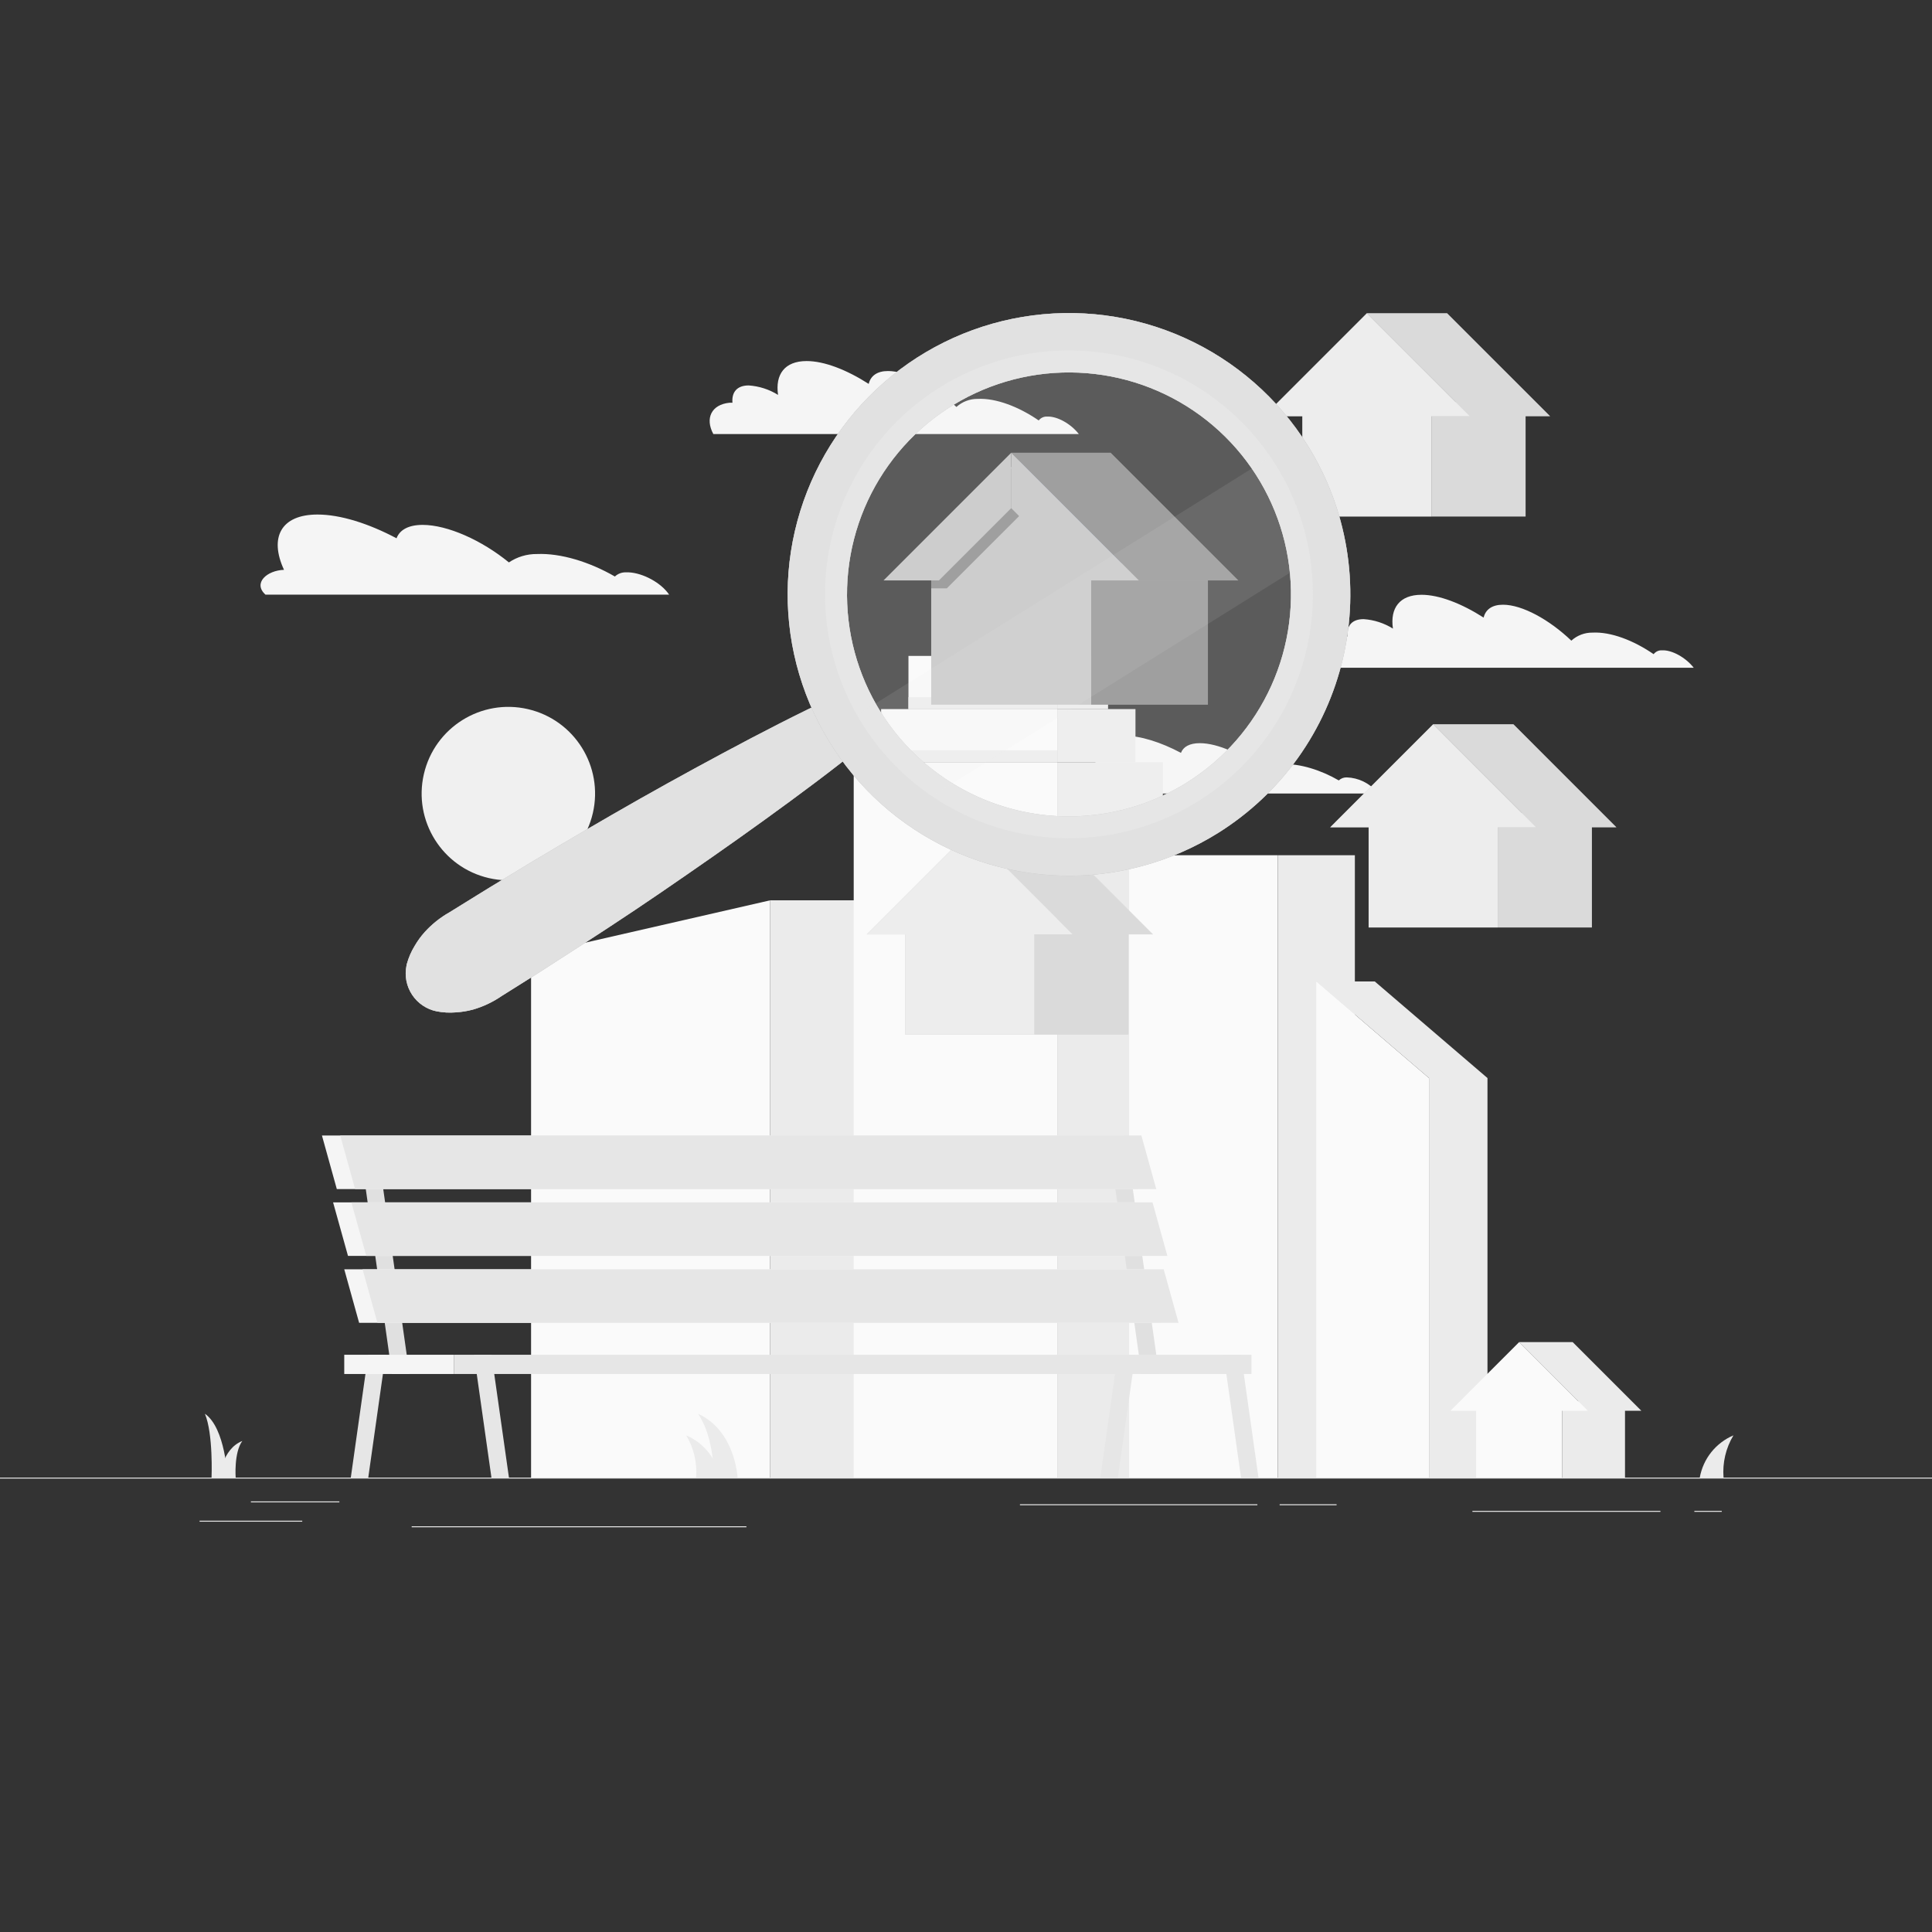 <svg width="219" height="219" viewBox="0 0 219 219" fill="none" xmlns="http://www.w3.org/2000/svg">
<rect x="0" y="0" width="219" height="219" fill="#333333" stroke="none"/>
<g clip-path="url(#clip0_1009_2423)">
<path d="M219 167.491H0V167.601H219V167.491Z" fill="#E6E6E6"/>
<path d="M34.26 172.379H22.623V172.489H34.26V172.379Z" fill="#E6E6E6"/>
<path d="M38.47 170.189H28.439V170.299H38.47V170.189Z" fill="#E6E6E6"/>
<path d="M142.529 170.513H115.614V170.623H142.529V170.513Z" fill="#E6E6E6"/>
<path d="M151.508 170.513H145.052V170.623H151.508V170.513Z" fill="#E6E6E6"/>
<path d="M188.217 171.262H166.904V171.372H188.217V171.262Z" fill="#E6E6E6"/>
<path d="M84.609 173.01H46.665V173.12H84.609V173.01Z" fill="#E6E6E6"/>
<path d="M195.168 171.262H192.063V171.372H195.168V171.262Z" fill="#E6E6E6"/>
<path d="M67.202 92.165C68.421 86.876 65.121 81.599 59.832 80.38C54.542 79.161 49.266 82.46 48.047 87.75C46.827 93.039 50.127 98.316 55.416 99.535C60.706 100.754 65.982 97.455 67.202 92.165Z" fill="#F0F0F0"/>
<path d="M124.646 87.924C123.424 85.296 124.396 83.391 127.392 83.391C129.267 83.391 131.597 84.135 133.866 85.34C134.124 84.652 134.843 84.241 136.003 84.241C138.049 84.241 140.865 85.515 143.073 87.307C143.754 86.851 144.557 86.611 145.377 86.619C147.334 86.54 149.7 87.272 151.758 88.463C151.879 88.348 152.021 88.259 152.177 88.201C152.333 88.142 152.499 88.115 152.665 88.121C153.317 88.143 153.958 88.301 154.546 88.586C155.133 88.87 155.655 89.274 156.077 89.772C156.125 89.829 156.164 89.891 156.208 89.948H123.126C122.079 89.015 123.236 87.972 124.646 87.924Z" fill="#F5F5F5"/>
<path d="M60.199 108.261L87.302 102.054V167.491H60.199V108.261Z" fill="#FAFAFA"/>
<path d="M101.366 102.054H87.302V167.491H101.366V102.054Z" fill="#EBEBEB"/>
<path d="M96.772 167.491H119.841L119.841 86.404H96.772L96.772 167.491Z" fill="#FAFAFA"/>
<path d="M131.812 86.404H119.841V167.491H131.812V86.404Z" fill="#EBEBEB"/>
<path d="M99.877 86.404H119.841V80.377H99.877V86.404Z" fill="#FAFAFA"/>
<path d="M99.877 86.404H119.841V85.051H99.877V86.404Z" fill="#EBEBEB"/>
<path d="M128.711 80.377H119.841V86.404H128.711V80.377Z" fill="#EBEBEB"/>
<path d="M102.978 80.377H119.837V74.351H102.978V80.377Z" fill="#FAFAFA"/>
<path d="M102.978 80.377H119.837V79.024H102.978V80.377Z" fill="#EBEBEB"/>
<path d="M125.605 74.355H119.841V80.382H125.605V74.355Z" fill="#EBEBEB"/>
<path d="M114.852 65.937H113.731V74.355H114.852V65.937Z" fill="#EBEBEB"/>
<path d="M127.988 167.491H144.833V96.943H127.988V167.491Z" fill="#FAFAFA"/>
<path d="M153.58 96.943H144.838V167.491H153.58V96.943Z" fill="#EBEBEB"/>
<path d="M149.209 111.252L161.981 122.202V167.491H149.209V111.252Z" fill="#FAFAFA"/>
<path d="M168.612 122.202H161.981V167.491H168.612V122.202Z" fill="#EBEBEB"/>
<path d="M168.612 122.202H161.981L149.209 111.252H155.836L168.612 122.202Z" fill="#EBEBEB"/>
<path d="M192.676 167.491C192.864 166.439 193.311 165.45 193.977 164.614C194.644 163.779 195.508 163.122 196.491 162.704C195.628 164.144 195.236 165.818 195.37 167.491H192.676Z" fill="#EBEBEB"/>
<path d="M81.599 167.491C81.411 166.439 80.964 165.45 80.298 164.614C79.632 163.779 78.768 163.122 77.784 162.704C78.648 164.144 79.04 165.818 78.906 167.491H81.599Z" fill="#EBEBEB"/>
<path d="M25.785 167.491C25.785 167.491 25.57 161.885 23.227 160.255C24.186 162.546 23.98 167.491 23.98 167.491H25.785Z" fill="#EBEBEB"/>
<path d="M24.905 167.491C24.905 167.491 25.124 164.272 27.467 163.339C26.503 164.653 26.714 167.491 26.714 167.491H24.905Z" fill="#EBEBEB"/>
<path d="M83.606 167.491C83.606 167.491 83.369 162.183 79.121 160.255C81.022 162.98 80.912 167.491 80.912 167.491H83.606Z" fill="#EBEBEB"/>
<path d="M41.032 131.755L44.124 153.567L44.431 155.749H46.415L46.104 153.567L43.011 131.755H41.032Z" fill="#E0E0E0"/>
<path d="M126 131.755L129.092 153.567L129.398 155.749H131.383L131.072 153.567L127.979 131.755H126Z" fill="#E0E0E0"/>
<path d="M53.73 153.567L54.041 155.748L55.709 167.509H57.693L56.025 155.748L55.718 153.567H53.73Z" fill="#E6E6E6"/>
<path d="M138.702 153.567L139.013 155.748L140.677 167.509H142.657L140.992 155.748L140.686 153.567H138.702Z" fill="#E6E6E6"/>
<path d="M128.689 153.567L128.378 155.748L126.709 167.509H124.725L126.393 155.748L126.7 153.567H128.689Z" fill="#E6E6E6"/>
<path d="M43.717 153.567L43.406 155.748L41.742 167.509H39.762L41.426 155.748L41.737 153.567H43.717Z" fill="#E6E6E6"/>
<path d="M38.18 134.79H128.991L127.305 128.715H36.494L38.18 134.79Z" fill="#F5F5F5"/>
<path d="M40.252 134.79H131.067L129.381 128.715H38.566L40.252 134.79Z" fill="#E6E6E6"/>
<path d="M39.447 142.363H130.257L128.571 136.292H37.756L39.447 142.363Z" fill="#F5F5F5"/>
<path d="M41.518 142.363H132.328L130.642 136.292H39.831L41.518 142.363Z" fill="#E6E6E6"/>
<path d="M40.708 149.949H131.523L129.836 143.879H39.022L40.708 149.949Z" fill="#F5F5F5"/>
<path d="M42.784 149.949H133.594L131.908 143.879H41.098L42.784 149.949Z" fill="#E6E6E6"/>
<path d="M141.859 153.567H51.447V155.748H141.859V153.567Z" fill="#E6E6E6"/>
<path d="M51.447 153.567H39.022V155.748H51.447V153.567Z" fill="#F5F5F5"/>
<path d="M32.193 64.592C30.498 60.93 31.847 58.324 35.991 58.324C38.588 58.324 41.807 59.349 44.948 61.018C45.303 60.068 46.301 59.498 47.904 59.498C50.734 59.498 54.627 61.25 57.685 63.751C58.626 63.12 59.736 62.788 60.869 62.801C63.576 62.687 66.852 63.703 69.699 65.35C70.038 65.032 70.488 64.862 70.952 64.877C72.511 64.811 74.622 65.836 75.669 67.159C75.735 67.242 75.792 67.321 75.849 67.404H30.091C28.645 66.103 30.244 64.658 32.193 64.592Z" fill="#F5F5F5"/>
<path d="M152.385 72.143C152.5 72.136 152.615 72.136 152.731 72.143C152.626 70.947 153.243 70.181 154.57 70.181C155.75 70.26 156.891 70.629 157.895 71.254C157.553 68.933 158.652 67.421 161.132 67.421C163.133 67.421 165.669 68.403 168.175 70.006C168.394 69.095 169.129 68.547 170.365 68.547C172.555 68.547 175.621 70.238 178.117 72.621C178.773 72.024 179.631 71.698 180.517 71.709C182.589 71.6 185.165 72.585 187.447 74.153C187.556 74.01 187.699 73.895 187.863 73.818C188.027 73.742 188.208 73.707 188.388 73.716C189.523 73.659 191.082 74.53 191.993 75.695H150.563C149.586 73.891 150.361 72.344 152.385 72.143Z" fill="#F5F5F5"/>
<path d="M82.686 45.653C82.799 45.646 82.913 45.646 83.027 45.653C82.922 44.453 83.544 43.691 84.867 43.691C86.048 43.77 87.191 44.138 88.196 44.764C87.854 42.438 88.949 40.927 91.428 40.927C93.434 40.927 95.966 41.912 98.471 43.515C98.69 42.604 99.426 42.057 100.661 42.057C102.851 42.057 105.917 43.743 108.414 46.13C109.071 45.536 109.928 45.209 110.814 45.215C112.886 45.11 115.461 46.091 117.743 47.659C117.853 47.515 117.996 47.401 118.16 47.324C118.324 47.248 118.504 47.212 118.685 47.221C119.819 47.16 121.383 48.031 122.29 49.201H80.859C79.887 47.4 80.662 45.854 82.686 45.653Z" fill="#F5F5F5"/>
<path d="M186.049 159.914L178.266 152.131H172.204L178.932 158.858H177.083V167.491H184.201V159.914H186.049Z" fill="#EBEBEB"/>
<path d="M179.987 159.914L172.204 152.131L164.421 159.914H167.325V167.491H177.083V159.914H179.987Z" fill="#FAFAFA"/>
<path d="M175.708 47.181L164.035 35.509H154.942L165.034 45.6H162.257V58.543H172.931V47.181H175.708Z" fill="#C2C2C2"/>
<path opacity="0.4" d="M175.708 47.181L164.035 35.509H154.942L165.034 45.6H162.257V58.543H172.931V47.181H175.708Z" fill="white"/>
<path d="M166.615 47.181L154.942 35.509L143.27 47.181H147.628V58.543H162.257V47.181H166.615Z" fill="#C2C2C2"/>
<path opacity="0.7" d="M166.615 47.181L154.942 35.509L143.27 47.181H147.628V58.543H162.257V47.181H166.615Z" fill="white"/>
<path d="M183.224 93.776L171.551 82.099H162.458L172.55 92.19H169.773V105.133H180.447V93.776H183.224Z" fill="#C2C2C2"/>
<path opacity="0.4" d="M183.224 93.776L171.551 82.099H162.458L172.55 92.19H169.773V105.133H180.447V93.776H183.224Z" fill="white"/>
<path d="M174.131 93.776L162.458 82.099L150.786 93.776H155.139V105.133H169.773V93.776H174.131Z" fill="#C2C2C2"/>
<path opacity="0.7" d="M174.131 93.776L162.458 82.099L150.786 93.776H155.139V105.133H169.773V93.776H174.131Z" fill="white"/>
<path d="M130.69 105.913L119.013 94.24H109.925L120.016 104.327H117.239V117.274H127.913V105.913H130.69Z" fill="#C2C2C2"/>
<path opacity="0.4" d="M130.69 105.913L119.013 94.24H109.925L120.016 104.327H117.239V117.274H127.913V105.913H130.69Z" fill="white"/>
<path d="M121.597 105.913L109.925 94.24L98.252 105.913H102.606V117.27H117.239V105.913H121.597Z" fill="#C2C2C2"/>
<path opacity="0.7" d="M121.597 105.913L109.925 94.24L98.252 105.913H102.606V117.27H117.239V105.913H121.597Z" fill="white"/>
<path d="M129.994 66.69H123.713L122.815 65.796L115.522 52.218L129.994 66.69Z" fill="#2F54C6"/>
<path d="M123.691 79.878H136.923V63.83H123.691V79.878Z" fill="#C2C2C2"/>
<path opacity="0.3" d="M123.691 79.878H136.923V63.83H123.691V79.878Z" fill="black"/>
<path d="M129.096 65.796H140.37L125.894 51.32H114.625L129.096 65.796Z" fill="#C2C2C2"/>
<path opacity="0.3" d="M129.096 65.796H140.37L125.894 51.32H114.625L129.096 65.796Z" fill="black"/>
<path d="M123.691 61.736V79.878H105.554V61.736L114.625 52.928L114.717 53.02L115.523 53.8L123.691 61.736Z" fill="#C2C2C2"/>
<path opacity="0.3" d="M115.523 52.218V58.499L107.328 66.69H105.554V62.187L114.717 53.02L115.523 52.218Z" fill="black"/>
<path d="M129.096 65.796H122.815L114.625 57.601V51.32L129.096 65.796Z" fill="#C2C2C2"/>
<path d="M100.148 65.796H106.429L114.624 57.601V51.32L100.148 65.796Z" fill="#C2C2C2"/>
<path d="M98.112 84.263C94.376 87.293 90.522 90.145 86.645 92.948C82.769 95.751 78.84 98.476 74.898 101.178C70.956 103.88 66.948 106.482 62.923 109.062C60.922 110.376 58.889 111.62 56.87 112.899C55.874 113.585 54.774 114.106 53.611 114.441C52.981 114.611 52.336 114.716 51.684 114.756C50.952 114.817 50.215 114.777 49.494 114.638C48.929 114.523 48.393 114.298 47.916 113.975C47.438 113.653 47.029 113.239 46.712 112.758C46.394 112.277 46.175 111.738 46.066 111.173C45.957 110.607 45.961 110.025 46.078 109.461C46.078 109.395 46.108 109.312 46.126 109.242C46.322 108.532 46.617 107.854 47.002 107.227C47.325 106.668 47.706 106.144 48.136 105.663C48.948 104.766 49.899 104.006 50.953 103.412C52.989 102.159 55.008 100.885 57.054 99.658C61.132 97.166 65.249 94.744 69.388 92.352C73.527 89.961 77.71 87.644 81.928 85.384C86.146 83.124 90.399 80.921 94.761 78.888C95.465 78.583 96.255 78.541 96.988 78.769C97.72 78.997 98.346 79.481 98.752 80.132C99.158 80.783 99.317 81.558 99.199 82.316C99.082 83.074 98.696 83.765 98.112 84.263Z" fill="#C2C2C2"/>
<path d="M98.112 84.263C94.376 87.293 90.522 90.145 86.645 92.948C82.769 95.751 78.84 98.476 74.898 101.178C70.956 103.88 66.948 106.482 62.923 109.062C60.922 110.376 58.889 111.62 56.87 112.899C55.874 113.585 54.774 114.106 53.611 114.441C52.981 114.611 52.336 114.716 51.684 114.756C50.952 114.817 50.215 114.777 49.494 114.638C48.929 114.523 48.393 114.298 47.916 113.975C47.438 113.653 47.029 113.239 46.712 112.758C46.394 112.277 46.175 111.738 46.066 111.173C45.957 110.607 45.961 110.025 46.078 109.461C46.078 109.395 46.108 109.312 46.126 109.242C46.322 108.532 46.617 107.854 47.002 107.227C47.325 106.668 47.706 106.144 48.136 105.663C48.948 104.766 49.899 104.006 50.953 103.412C52.989 102.159 55.008 100.885 57.054 99.658C61.132 97.166 65.249 94.744 69.388 92.352C73.527 89.961 77.71 87.644 81.928 85.384C86.146 83.124 90.399 80.921 94.761 78.888C95.465 78.583 96.255 78.541 96.988 78.769C97.72 78.997 98.346 79.481 98.752 80.132C99.158 80.783 99.317 81.558 99.199 82.316C99.082 83.074 98.696 83.765 98.112 84.263Z" fill="#C2C2C2"/>
<path opacity="0.5" d="M98.112 84.263C94.376 87.293 90.522 90.145 86.645 92.948C82.769 95.751 78.84 98.476 74.898 101.178C70.956 103.88 66.948 106.482 62.923 109.062C60.922 110.376 58.889 111.62 56.87 112.899C55.874 113.585 54.774 114.106 53.611 114.441C52.981 114.611 52.336 114.716 51.684 114.756C50.952 114.817 50.215 114.777 49.494 114.638C48.929 114.523 48.393 114.298 47.916 113.975C47.438 113.653 47.029 113.239 46.712 112.758C46.394 112.277 46.175 111.738 46.066 111.173C45.957 110.607 45.961 110.025 46.078 109.461C46.078 109.395 46.108 109.312 46.126 109.242C46.322 108.532 46.617 107.854 47.002 107.227C47.325 106.668 47.706 106.144 48.136 105.663C48.948 104.766 49.899 104.006 50.953 103.412C52.989 102.159 55.008 100.885 57.054 99.658C61.132 97.166 65.249 94.744 69.388 92.352C73.527 89.961 77.71 87.644 81.928 85.384C86.146 83.124 90.399 80.921 94.761 78.888C95.465 78.583 96.255 78.541 96.988 78.769C97.72 78.997 98.346 79.481 98.752 80.132C99.158 80.783 99.317 81.558 99.199 82.316C99.082 83.074 98.696 83.765 98.112 84.263Z" fill="white"/>
<path d="M148.223 50.484C144.883 45.134 140.03 40.895 134.281 38.303C128.531 35.711 122.141 34.882 115.92 35.921C109.699 36.96 103.926 39.821 99.331 44.141C94.735 48.461 91.524 54.046 90.103 60.191C88.682 66.336 89.115 72.765 91.348 78.664C93.58 84.563 97.511 89.667 102.645 93.332C107.778 96.996 113.883 99.056 120.187 99.252C126.491 99.447 132.712 97.768 138.062 94.428C141.615 92.21 144.696 89.314 147.13 85.905C149.563 82.496 151.301 78.642 152.245 74.561C153.189 70.48 153.319 66.254 152.629 62.122C151.939 57.991 150.442 54.036 148.223 50.484ZM99.829 80.706C97.194 76.484 95.869 71.576 96.023 66.602C96.178 61.627 97.803 56.81 100.695 52.76C103.587 48.71 107.615 45.608 112.269 43.846C116.924 42.085 121.996 41.744 126.845 42.865C131.694 43.987 136.101 46.521 139.509 50.147C142.918 53.773 145.175 58.329 145.994 63.238C146.813 68.147 146.159 73.188 144.113 77.725C142.067 82.262 138.722 86.09 134.501 88.726C131.697 90.476 128.577 91.656 125.317 92.2C122.057 92.744 118.722 92.64 115.503 91.895C112.283 91.15 109.242 89.778 106.552 87.857C103.863 85.937 101.578 83.505 99.829 80.701V80.706Z" fill="#C2C2C2"/>
<path d="M148.223 50.484C144.883 45.134 140.03 40.895 134.281 38.303C128.531 35.711 122.141 34.882 115.92 35.921C109.699 36.96 103.926 39.821 99.331 44.141C94.735 48.461 91.524 54.046 90.103 60.191C88.682 66.336 89.115 72.765 91.348 78.664C93.58 84.563 97.511 89.667 102.645 93.332C107.778 96.996 113.883 99.056 120.187 99.252C126.491 99.447 132.712 97.768 138.062 94.428C141.615 92.21 144.696 89.314 147.13 85.905C149.563 82.496 151.301 78.642 152.245 74.561C153.189 70.48 153.319 66.254 152.629 62.122C151.939 57.991 150.442 54.036 148.223 50.484ZM99.829 80.706C97.194 76.484 95.869 71.576 96.023 66.602C96.178 61.627 97.803 56.81 100.695 52.76C103.587 48.71 107.615 45.608 112.269 43.846C116.924 42.085 121.996 41.744 126.845 42.865C131.694 43.987 136.101 46.521 139.509 50.147C142.918 53.773 145.175 58.329 145.994 63.238C146.813 68.147 146.159 73.188 144.113 77.725C142.067 82.262 138.722 86.09 134.501 88.726C131.697 90.476 128.577 91.656 125.317 92.2C122.057 92.744 118.722 92.64 115.503 91.895C112.283 91.15 109.242 89.778 106.552 87.857C103.863 85.937 101.578 83.505 99.829 80.701V80.706Z" fill="#C2C2C2"/>
<path opacity="0.5" d="M148.223 50.484C144.883 45.134 140.03 40.895 134.281 38.303C128.531 35.711 122.141 34.882 115.92 35.921C109.699 36.96 103.926 39.821 99.331 44.141C94.735 48.461 91.524 54.046 90.103 60.191C88.682 66.336 89.115 72.765 91.348 78.664C93.58 84.563 97.511 89.667 102.645 93.332C107.778 96.996 113.883 99.056 120.187 99.252C126.491 99.447 132.712 97.768 138.062 94.428C141.615 92.21 144.696 89.314 147.13 85.905C149.563 82.496 151.301 78.642 152.245 74.561C153.189 70.48 153.319 66.254 152.629 62.122C151.939 57.991 150.442 54.036 148.223 50.484ZM99.829 80.706C97.194 76.484 95.869 71.576 96.023 66.602C96.178 61.627 97.803 56.81 100.695 52.76C103.587 48.71 107.615 45.608 112.269 43.846C116.924 42.085 121.996 41.744 126.845 42.865C131.694 43.987 136.101 46.521 139.509 50.147C142.918 53.773 145.175 58.329 145.994 63.238C146.813 68.147 146.159 73.188 144.113 77.725C142.067 82.262 138.722 86.09 134.501 88.726C131.697 90.476 128.577 91.656 125.317 92.2C122.057 92.744 118.722 92.64 115.503 91.895C112.283 91.15 109.242 89.778 106.552 87.857C103.863 85.937 101.578 83.505 99.829 80.701V80.706Z" fill="white"/>
<path opacity="0.2" d="M144.628 52.731C147.523 57.37 148.977 62.763 148.808 68.229C148.638 73.695 146.851 78.987 143.673 83.438C140.496 87.888 136.07 91.297 130.956 93.232C125.841 95.167 120.268 95.542 114.94 94.31C109.612 93.078 104.769 90.294 101.024 86.31C97.278 82.325 94.798 77.32 93.897 71.926C92.996 66.533 93.714 60.993 95.962 56.008C98.209 51.022 101.884 46.815 106.522 43.918C109.602 41.994 113.032 40.696 116.614 40.097C120.196 39.499 123.862 39.612 127.4 40.43C130.939 41.249 134.282 42.756 137.238 44.867C140.193 46.977 142.705 49.65 144.628 52.731Z" fill="#FAFAFA"/>
<path opacity="0.1" d="M148.556 63.462L105.632 90.259C102.132 87.883 99.224 84.737 97.131 81.061L143.997 51.798C146.388 55.286 147.948 59.276 148.556 63.462Z" fill="#E6E6E6"/>
</g>
<defs>
<clipPath id="clip0_1009_2423">
<rect width="219" height="219" fill="white"/>
</clipPath>
</defs>
</svg>
